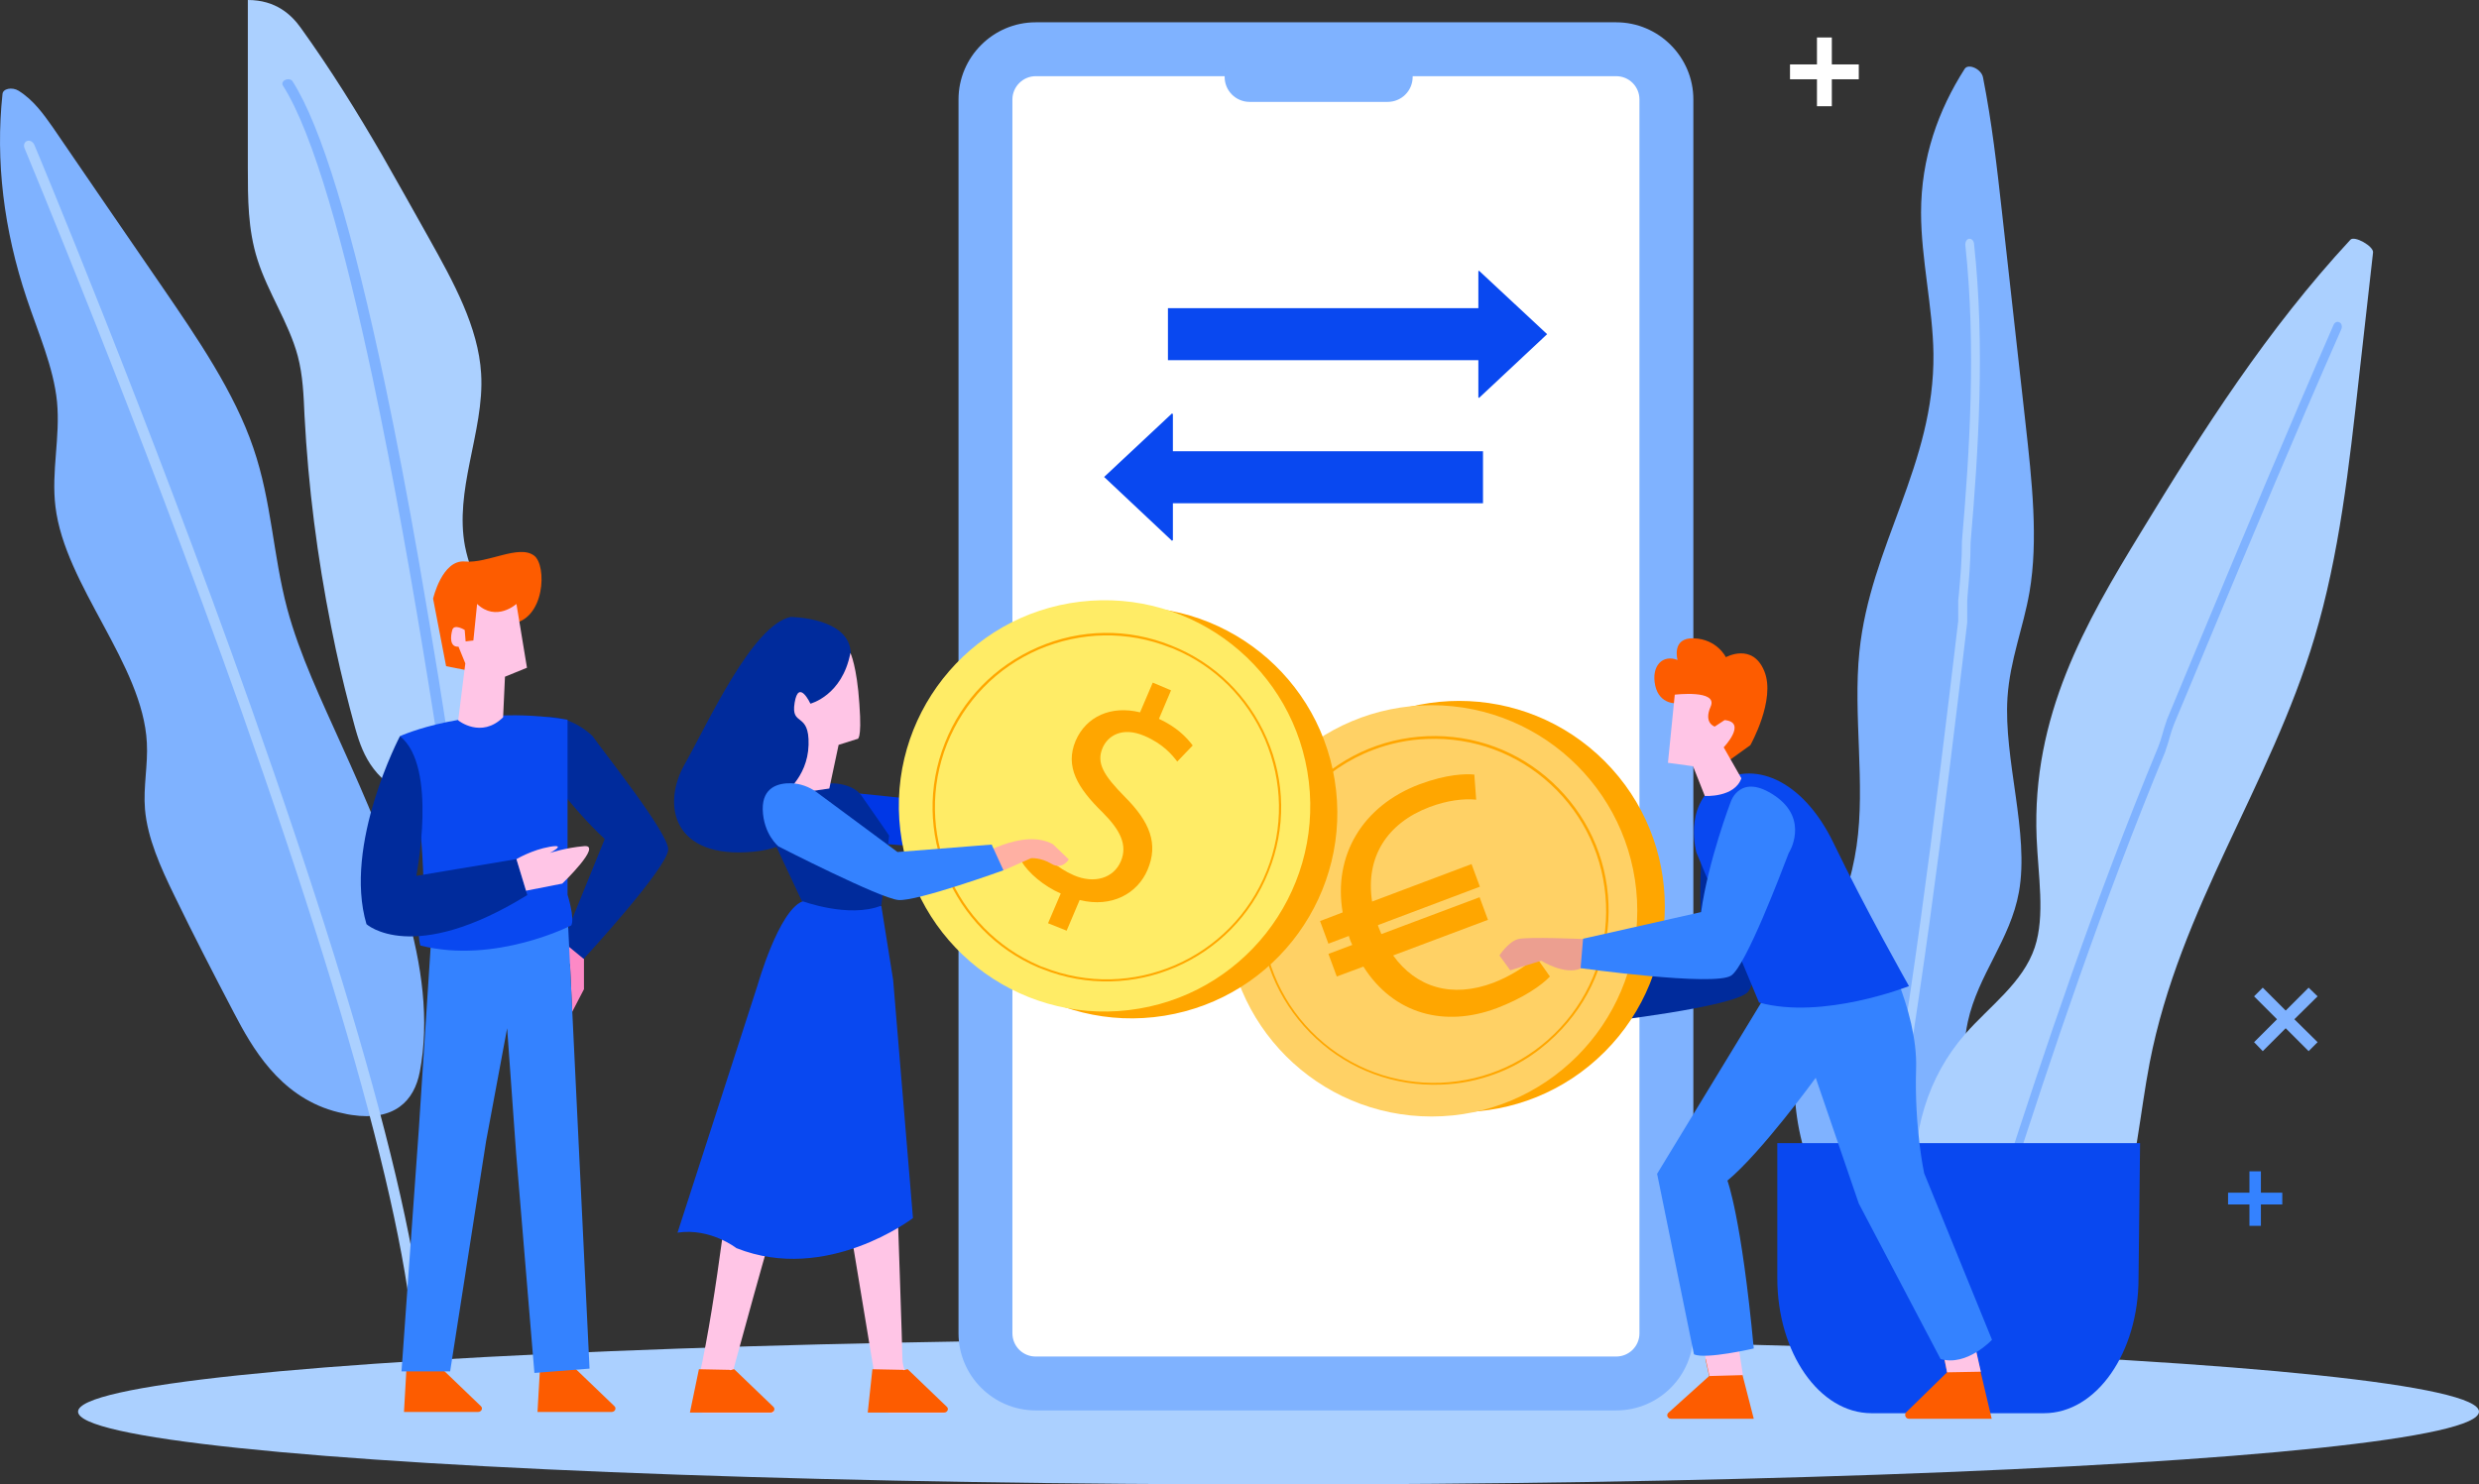 <?xml version="1.0" encoding="utf-8"?>
<!-- Generator: Adobe Illustrator 24.0.1, SVG Export Plug-In . SVG Version: 6.00 Build 0)  -->
<svg version="1.1" id="Capa_1" xmlns="http://www.w3.org/2000/svg" xmlns:xlink="http://www.w3.org/1999/xlink" x="0px" y="0px"
	 viewBox="0 0 800.2 479.3" style="enable-background:new 0 0 800.2 479.3;" xml:space="preserve">
<rect x="0" y="0" width="800.2" height="479.3" fill="#333333" stroke="none"/>
<style type="text/css">
	.st0{fill:#ABD0FF;}
	.st1{fill:#FFFFFF;}
	.st2{fill:#7FB2FF;}
	.st3{fill:#EC9F90;}
	.st4{fill:#002B9C;}
	.st5{fill:#FFA600;}
	.st6{fill:#FFD165;}
	.st7{fill:#0948F0;}
	.st8{fill:#FD5C00;}
	.st9{fill:#FFC5E6;}
	.st10{fill:#3482FF;}
	.st11{fill:#FFB0A3;}
	.st12{fill:#0037E6;}
	.st13{fill:#FFEC66;}
	.st14{fill:#FD89C6;}
</style>
<g>
	<ellipse class="st0" cx="412.7" cy="455.8" rx="387.5" ry="23.5"/>
	<g>
		<g>
			<path id="_x3C_Group_x3E__24_" class="st1" d="M503.8,446.7H352.3c-18.8,0-34.1-15.3-34.1-34.1V50.1c0-18.8,15.3-34.1,34.1-34.1
				h151.5c18.8,0,34.1,15.3,34.1,34.1v362.5C537.9,431.4,522.6,446.7,503.8,446.7z"/>
			<path class="st2" d="M521.7,455.4H334.3c-13.7,0-24.9-11.2-24.9-24.9V32.1c0-13.7,11.2-24.9,24.9-24.9h187.4
				c13.7,0,24.9,11.2,24.9,24.9v398.4C546.6,444.2,535.5,455.4,521.7,455.4z M334.3,24.6c-4.1,0-7.5,3.4-7.5,7.5v398.4
				c0,4.1,3.3,7.5,7.5,7.5h187.4c4.1,0,7.5-3.3,7.5-7.5V32.1c0-4.1-3.3-7.5-7.5-7.5H334.3z"/>
			<path id="_x3C_Group_x3E__23_" class="st2" d="M447.9,32.9h-44.5c-4.5,0-8.1-3.6-8.1-8.1v-3.1c0-4.5,3.6-8.1,8.1-8.1h44.5
				c4.5,0,8.1,3.6,8.1,8.1v3.1C456,29.3,452.4,32.9,447.9,32.9z"/>
		</g>
		<g>
			<path id="_x3C_Group_x3E__22_" class="st0" d="M96.1,114.9c1.7,6.4,1.9,12.9,2.2,19.4c1.2,22.8,4.1,45.5,8.6,68.1
				c0.5,2.4,1,4.9,1.5,7.3c1.8,8.4,3.9,16.8,6.2,25.2c0.1,0.2,0.1,0.5,0.2,0.7c2.4,8.5,6.3,17.7,20.4,22.6c3.2,1.1,6-0.2,8.5-2.6
				c1.1-1,2.1-2.3,3-3.7c3.9-5.8,6.4-13.7,7.4-15.8c4.3-9.8,7.1-19.7,5.6-29.5c-1.6-10.2-7.6-20-9.6-30.2c-1.7-8.9-0.3-18,1.5-27
				c1.9-9.6,4.3-19.3,3.7-28.8c-0.9-15-8.9-29.5-16.9-43.8c-5-8.9-10-17.9-15.1-26.8c-8-13.8-16.5-27.5-26.2-41
				C94.1,4.8,89.1,0,80,0c0,16,0,32,0,48.1c0,2,0,4,0,6c0,10,0,20,3.1,29.7C86.4,94.3,93.3,104.4,96.1,114.9z"/>
			<path id="_x3C_Group_x3E__21_" class="st2" d="M91.3,27.6c10,15.6,20,52.4,28.9,94.1c7,33,13.3,69,18.3,100.1
				c2,12.2,3.7,23.7,5.2,33.9c1.1-1,2.1-2.3,3-3.7c-1.5-10.1-3.3-21.4-5.2-33.4c-2-12.1-4.1-24.9-6.4-38c-3.6-20.6-7.2-39.3-10.7-56
				c-10.7-50.9-20.7-83.9-30-98.4c-0.4-0.6-1.4-0.8-2.3-0.4C91.3,26.1,90.9,27,91.3,27.6z"/>
			<path id="_x3C_Group_x3E__20_" class="st2" d="M81.8,144.7c5.9,17.2,6.3,34.5,10.9,51.8c4,14.9,11.1,29.7,17.7,44.4
				c15.2,33.7,31.5,71.9,25.1,105.2c-1.8,9.4-8.2,16-22,13.9c-0.9-0.1-1.7-0.3-2.6-0.5c-1.1-0.2-2.2-0.5-3.3-0.8
				c-17.6-5.1-26.3-20.6-32.1-31.7c-6.6-12.6-13.1-25.2-19.2-37.8c-4.5-9.2-8.7-18.6-9.5-27.9c-0.6-7.3,1-14.3,0.6-21.5
				c-1.3-25.4-26.4-50.6-29.5-76.2c-1.4-11.4,1.6-22.4,0.5-33.9c-1.1-11.1-6.1-22.3-9.8-33.4C1.2,74.2-1.5,51.9,0.8,30.4
				C0.9,28.6,3.9,28,6,29.3c4.8,3,8,7.5,10.9,11.6C28.6,58,40.3,75.1,52,92.1C63.8,109.3,75.7,126.7,81.8,144.7z"/>
			<path id="_x3C_Group_x3E__19_" class="st0" d="M11.1,46.8c0.4,0.9,36.7,87.7,70,181.7C122.3,345,141.1,420.9,137,454.3
				c-1.2-0.1-2.4-0.3-3.6-0.5c4.3-32.1-14.8-109.3-55.6-224.6C44.5,135.4,8.2,48.6,7.9,47.8c-0.4-1,0-2,0.9-2.3
				C9.6,45.2,10.7,45.8,11.1,46.8z"/>
		</g>
		<path id="_x3C_Group_x3E__18_" class="st2" d="M581.1,331.5c4.5-20.3,15.2-37.4,18.2-58.4c2.9-19.8-1.2-42.5,0.9-62.7
			c3.5-34.3,24.3-60.3,23.9-96.2c-0.2-14.8-4-30.8-4-45.5c0-17.8,5.6-33.2,14.1-46.5c1.2-1.8,5.4,0.1,5.9,2.8
			c2.9,14.7,4.5,29,6.1,43.3c2.5,22.7,5.1,45.5,7.6,68.2c2.1,18.8,4.2,37.9,1.3,54.7c-2,11.5-6.3,21.9-7.1,34
			c-1.3,20,7.1,43.7,3.7,62.8c-2.8,15.5-13.2,26.7-16.5,41.9c-4.9,22.6,6.1,52.7-4.7,71.8c-7.2,12.7-25.2,8.2-37.3-8.4
			C577.9,372.3,577.5,348.2,581.1,331.5z"/>
		<path id="_x3C_Group_x3E__17_" class="st0" d="M634.4,333.8c7.9-9,18.6-16.5,22.4-27.9c3.4-10.2,1.1-23.2,0.6-35.4
			c-1.6-39.4,15.8-69.4,33.7-98.7c20-32.9,40.8-65.5,67.6-94.4c1.3-1.4,7.5,2.1,7.3,4.1l-4.5,40c-3.2,28.9-6.4,57.9-14.4,84.4
			c-14.2,47.6-43.5,87.2-53.2,137.2c-3.2,16.6-4.4,34.3-9.8,49.8c-4.1,11.7-11.1,38.5-35.8,36.2c-29.6-2.8-29.7-32.2-30.3-42.7
			C616.9,365.5,622.3,347.6,634.4,333.8z"/>
		<path id="_x3C_Group_x3E__16_" class="st0" d="M605.9,396.3c0.6,0,1.2-0.6,1.4-1.4c12.1-64.9,20-128.7,27.7-193.9
			c0-0.1,0-0.2,0-0.3v-6.5l0.1-1.7c0.5-5.8,1-11.3,1-17.4c2.5-29.2,4.7-63.4,1.1-96.4c-0.1-1-0.8-1.7-1.6-1.6
			c-0.8,0.1-1.3,1.1-1.2,2.1c3.5,32.6,1.4,66.6-1.1,95.5c0,0.1,0,0.1,0,0.2c0,5.9-0.5,11.3-1,17.1l-0.2,1.8c0,0.1,0,0.1,0,0.2v6.5
			c-7.7,65-15.6,128.8-27.6,193.5c-0.2,1,0.3,2,1,2.2C605.7,396.2,605.8,396.3,605.9,396.3z"/>
		<path id="_x3C_Group_x3E__15_" class="st2" d="M639.5,420.7c0.7,0,1.3-0.6,1.4-1.4c0.7-7,2.5-13.7,4.2-20.1
			c1.5-5.6,3.1-11.4,3.9-17.3c13.2-41.1,29.5-89.9,50-139.4c0,0,0,0,0-0.1c0.6-1.6,1-3.1,1.4-4.5c0.4-1.4,0.8-2.7,1.4-4.2
			c3.6-8.5,7.1-17,10.6-25.4c14-33.6,28.5-68.3,43.4-102.1c0.3-0.8,0.1-1.7-0.6-2.1c-0.7-0.4-1.5-0.1-1.9,0.7
			C738.5,138.7,724,173.4,710,207c-3.5,8.5-7.1,17-10.6,25.5c0,0,0,0.1,0,0.1c-0.6,1.6-1,3.1-1.4,4.5c-0.4,1.4-0.8,2.7-1.4,4.2
			c-20.6,49.7-36.9,98.6-50.2,139.8c0,0.1-0.1,0.2-0.1,0.3c-0.8,5.7-2.2,11.2-3.8,17c-1.8,6.6-3.6,13.4-4.3,20.7
			c-0.1,0.9,0.5,1.6,1.2,1.7C639.4,420.7,639.5,420.7,639.5,420.7z"/>
		<g>
			<path class="st3" d="M514.9,320.7c0,0-17.3,3.7-20.2,5.2c-2.9,1.6-4.6,6.6-4.6,6.6l4.6,3.8l8.9-5.5c0,0,8.5,2.8,12.9-0.7
				S514.9,320.7,514.9,320.7z"/>
			<path class="st4" d="M563.4,260.5c-12.7-4.7-13.4,5.4-13.4,5.4s-2.3,20.4-0.4,37l-34.7,17.8l1.6,9.4c0,0,43.3-4.9,47.7-9.8
				c3.8-4.3,7.3-36.1,8.1-43l0,0C572.2,277.3,576.1,265.2,563.4,260.5z"/>
		</g>
		<g>
			
				<ellipse transform="matrix(0.707 -0.707 0.707 0.707 -69.005 418.827)" class="st5" cx="471.1" cy="292.7" rx="66.4" ry="66.4"/>
			<circle class="st6" cx="462.1" cy="294.1" r="66.4"/>
			<path class="st5" d="M482.8,346.7c-5.6,2.1-11.5,3.3-17.6,3.5c-15,0.6-29.4-4.7-40.4-14.9c-11-10.2-17.5-24.1-18.1-39.1
				c-0.6-15,4.7-29.4,14.9-40.4c10.2-11,24.1-17.5,39.1-18.1c15-0.6,29.4,4.7,40.4,14.9c11,10.2,17.5,24.1,18.1,39.1
				c0.6,15-4.7,29.4-14.9,40.4C498.2,338.7,490.9,343.7,482.8,346.7z M443.3,242.1c-8,3-15.2,7.9-21.2,14.3
				c-10.1,10.9-15.3,25.1-14.7,39.9c0.6,14.8,6.9,28.5,17.8,38.6c10.9,10.1,25.1,15.3,39.9,14.7c14.8-0.6,28.5-6.9,38.6-17.8
				c10.1-10.9,15.3-25.1,14.7-39.9l0.3,0l-0.3,0c-0.6-14.8-6.9-28.5-17.8-38.6c-10.9-10.1-25.1-15.3-39.9-14.7
				C454.7,238.8,448.8,240,443.3,242.1z"/>
			<path class="st5" d="M482.1,317.3c-13.5,5.1-25,1.5-32.4-8.8l30.6-11.5l-2.7-7.3l-31.7,11.9c-0.3-0.7-0.6-1.4-0.9-2.2
				c-0.1-0.2-0.2-0.5-0.2-0.7l32.9-12.4l-2.7-7.3l-32.1,12.1c-2.2-14.3,4.8-25.3,18.5-30.5c5.8-2.2,11.1-2.8,15.1-2.4l-0.6-8.1
				c-2.8-0.3-9-0.1-17.6,3.1c-18.6,7-28,23.1-24.9,41.4l-7.3,2.8l2.7,7.3l6.6-2.5c0.1,0.3,0.2,0.7,0.3,1c0.2,0.7,0.5,1.2,0.8,1.9
				l-7.7,2.9l2.7,7.3l8.6-3.2c9.8,15.5,26.4,19.7,43.1,13.4c8.4-3.2,14.4-7.3,17.1-10.2l-4.5-6.4C492.6,312,487.5,315.2,482.1,317.3
				z"/>
		</g>
		<path id="_x3C_Group_x3E__14_" class="st7" d="M659.8,456.3h-55.7c-16.8,0-30.4-19.5-30.4-43.6v-43.6h117.1l-0.5,43.6
			C690.3,436.8,676.7,456.3,659.8,456.3z"/>
		<g>
			<path class="st8" d="M566.1,458.1h-26.7c-1.1,0-1.6-1.2-0.9-1.9l13.2-11.9l-1.2-5.5l10.4-1.3l1.6,6.6L566.1,458.1z"/>
			<polygon class="st9" points="562.6,444 551.8,444.3 550,436 561.2,434.9 			"/>
			<path class="st8" d="M642.9,458.1h-26.7c-1.1,0-1.6-1.3-0.9-2.1l13.2-12.9l-1.2-6l10.4-1.4l1.6,7.1L642.9,458.1z"/>
			<polygon class="st9" points="639.4,442.9 628.5,443.1 627.3,437.1 637.8,435.8 			"/>
			<path class="st10" d="M605.9,303.1l0.7,0.6c0,0,12.5,22.2,11.9,41.3c-0.6,19.1,2.6,33.8,2.6,33.8l21.9,53.8c0,0-8.1,8.7-16.6,6.2
				L600,388.6L586.1,348c0,0-17.6,24.2-28.5,33.2c0,0,4.5,11.7,8.5,54.2c0,0-15.5,3.6-19.3,1.9L534.9,379l34.9-57.4l-4.6-11.6
				L605.9,303.1z"/>
			<path class="st7" d="M616.2,318.4c0,0-27.8,11-48.4,5.3l-20.2-48.4c0,0-4.3-14.7,6.7-22.3c11-7.7,27.4-1.9,37.6,19.3
				C602.1,293.5,616.2,318.4,616.2,318.4z"/>
			<path class="st3" d="M511,303.2c0,0-17.7-0.8-20.9,0c-3.2,0.8-6.1,5.3-6.1,5.3l3.5,4.8l10-3.1c0,0,7.6,4.8,12.7,2.5
				C515.3,310.3,511,303.2,511,303.2z"/>
			<path class="st8" d="M541.5,227.1c0,0-5.8,0.6-7.2-5.7c-1.4-6.4,2.4-10.2,7.2-8.3c0,0-2.1-7.3,5.3-7c7.5,0.3,10.3,6.1,10.3,6.1
				s8.6-4.8,12.4,4.5c3.8,9.2-4.5,23.9-4.5,23.9l-6.4,4.6L541.5,227.1z"/>
			<path class="st9" d="M540.6,224.3l-2.2,22l8.1,1.1l3.8,9.6c0,0,9.6,0.6,11.8-5.7l-5.7-10c0,0,7.7-8.1,0.3-8.8l-3.2,2.1
				c0,0-3.7-1.1-1.3-6.5C554.6,222.6,540.6,224.3,540.6,224.3z"/>
			<path class="st10" d="M573,257c-11.2-7.7-14.3,1.8-14.3,1.8s-7.3,19.1-9.6,35.7l-38.1,8.6l-0.8,9.5c0,0,43.2,6,48.6,2.4
				c4.8-3.2,16.1-33.1,18.6-39.6l0,0C577.4,275.5,584.2,264.7,573,257z"/>
		</g>
		<polygon class="st10" points="736.7,385.1 729.8,385.1 729.8,378.2 726.1,378.2 726.1,385.1 719.2,385.1 719.2,388.9 726.1,388.9 
			726.1,395.8 729.8,395.8 729.8,388.9 736.7,388.9 		"/>
		<polygon class="st2" points="748.1,321.7 745.2,318.9 737.8,326.3 730.4,318.9 727.6,321.7 735,329.1 727.6,336.5 730.4,339.4 
			737.8,332 745.2,339.4 748.1,336.5 740.6,329.1 		"/>
		<polygon class="st1" points="600,20.8 591.3,20.8 591.3,12.1 586.5,12.1 586.5,20.8 577.8,20.8 577.8,25.6 586.5,25.6 586.5,34.3 
			591.3,34.3 591.3,25.6 600,25.6 		"/>
		<g>
			<path class="st11" d="M324.7,251.9c0,0,10.8-14.9,22.1-13.1l6.5,2.8c0,0-0.7,4-4.8,3.2c-4-0.8-6.8,0.6-6.8,0.6l-6.9,6.7
				L324.7,251.9z"/>
			<path class="st12" d="M264.6,254.9l36.1,3.7l27.6-12.9l6.5,6.4c0,0-22.6,19.3-28.3,20.9c-5.7,1.6-42.4-2.6-42.4-2.6
				s-7.6-1.5-8.9-9.4C253.8,253.1,264.6,254.9,264.6,254.9z"/>
			<g>
				<g>
					
						<ellipse transform="matrix(0.987 -0.159 0.159 0.987 -37.029 61.225)" class="st5" cx="365.3" cy="262.7" rx="66.4" ry="66.4"/>
					
						<ellipse transform="matrix(0.993 -0.118 0.118 0.993 -28.179 43.798)" class="st13" cx="356.5" cy="260.3" rx="66.4" ry="66.4"/>
					<path class="st5" d="M335.2,312.4c-27.9-11.9-41.5-44.1-30.2-72.5c5.5-14,16.2-24.9,30-30.9c13.8-6,29.1-6.2,43-0.6
						c14,5.5,24.9,16.2,30.9,30c6,13.8,6.2,29.1,0.6,43c-11.4,28.8-44.2,43-73,31.5C336.1,312.7,335.7,312.6,335.2,312.4z
						 M379.1,209.6c-0.4-0.2-0.9-0.4-1.3-0.5c-13.8-5.5-28.9-5.2-42.5,0.6c-13.6,5.9-24.1,16.7-29.6,30.5
						c-11.1,28,2.2,59.8,29.8,71.6c0.4,0.2,0.9,0.4,1.3,0.5c28.5,11.3,60.8-2.7,72.1-31.1c5.5-13.8,5.2-28.9-0.6-42.5
						C402.6,225.5,392.3,215.2,379.1,209.6z"/>
					<g>
						<path class="st5" d="M338.3,298.1l4.1-9.6c-5.5-2.4-10.4-6.6-12.7-10.4l5-5.4c2.4,3.7,6.6,7.6,11.9,9.9
							c6.7,2.9,12.9,0.9,15.2-4.5c2.2-5.2-0.1-10-5.9-15.8c-8.1-7.9-12.2-14.8-8.7-23.1c3.4-7.9,11.5-11.5,20.8-9.2l4.1-9.6l5.9,2.5
							l-3.9,9.2c5.6,2.6,8.8,5.8,10.9,8.6l-5,5.2c-1.5-2-4.5-5.7-10.6-8.3c-7.3-3.1-11.9,0.1-13.5,3.9c-2.1,4.9,0.4,8.9,7.2,15.8
							c8.1,8.1,10.9,15.2,7.3,23.6c-3.2,7.5-11.4,12.3-21.9,9.7l-4.2,9.9L338.3,298.1z"/>
					</g>
				</g>
				<g>
					<path class="st9" d="M227,456.2h22.8c0,0-1.2-4.6-6.1-5.5c-2-0.4-3.6-1.4-4.8-2.6c-1.8-1.7-2.8-3.5-2.8-3.5s12.7-47.2,18-63.3
						l-11.2-12.6l-6.7,6.3c0,0-4.8,44.2-10.5,69.4c-0.6,2.6-1.2,5-1.8,7.1C223.2,453.8,224.8,456.2,227,456.2z"/>
					<path class="st9" d="M273.9,393.3l8.7,52.5l1.2,7.2c0.3,1.9,1.8,3.2,3.5,3.2h17.8c0,0,0.4-4.6-5.4-5.8
						c-1.2-0.3-2.3-0.8-3.3-1.5h0c-3.5-2.6-5.1-7.7-5.1-10c0-2.9-1.7-52.3-1.7-52.3L273.9,393.3z"/>
					<path class="st4" d="M255.2,199.2c0,0,19,0.1,19.4,11.6c0.3,11.5-8.9,25.6-7,30.4c1.9,4.8,1.6,31.4-24.4,33.8
						c-26.1,2.5-29.7-15.2-22.1-28.4C228.6,233.3,242.8,201.9,255.2,199.2z"/>
					<path class="st7" d="M284.5,292.6l3.8,23.8l6.4,76.9c0,0-27.8,21.3-57,9.7c0,0-8.4-6.6-19-5l25.9-80.1c0,0,6.7-23.6,14.3-26.8
						C271.9,285.6,284.5,292.6,284.5,292.6z"/>
					<path class="st4" d="M248.6,269.1l10.2,21.8c0,0,15.2,5.7,25.7,1.5l2.5-22.6c0,0-4.2-6.2-9-13c-3.1-4.4-12.8-5.2-16.9-1.7
						L248.6,269.1z"/>
					<path class="st11" d="M314.6,277.2c0,0,15.4-10.1,25.3-4.6l5.1,4.9c0,0-2.1,3.5-5.6,1.4c-3.5-2.1-6.6-1.8-6.6-1.8l-8.8,3.9
						L314.6,277.2z"/>
					<path class="st8" d="M281.6,442.1l9.9,0.2c0.4,0.3,0.9-0.2,1.5-0.2l12.6,12.1c0.8,0.7,0.2,1.9-0.9,1.9h-24.6L281.6,442.1z"/>
					<path class="st8" d="M225.6,442.1l9.9,0.2c0.4,0.3,0.9-0.2,1.5-0.2l12.6,12.1c0.8,0.7,0.2,1.9-0.9,1.9h-26L225.6,442.1z"/>
					<path class="st9" d="M274.5,210.8c0,0,2.1,4.3,2.9,16.5c0.9,12.2-0.7,11.3-0.7,11.3l-6,1.9l-3,14.1l-15.3,2.2
						c0,0,8.3-5.4,8.6-16.3c0.3-10.9-5.8-5.7-4.5-13.6c1.3-7.9,5.1,0.3,5.1,0.3S271.9,224.6,274.5,210.8z"/>
					<path class="st10" d="M263.5,255.7l26.2,19.4l30.4-2.4l3.8,8.3c0,0-27.9,10.1-33.9,9.6c-5.9-0.5-38.7-17.3-38.7-17.3
						s-4.9-3.9-5.1-12c-0.1-7.1,5-8.5,9.2-8.4C258.3,253,261.1,254,263.5,255.7z"/>
				</g>
			</g>
		</g>
		<g>
			<path class="st14" d="M188.5,309.6v9.8l-3.8,7.3l-0.7-15.3c0,0-3.9-3.3-2.2-7.4C183.4,300,188.5,309.6,188.5,309.6z"/>
			<path class="st4" d="M176,231.5c-12.4,0.7-2.7,13.5-2.7,13.5s10.6,15.5,21.9,25.9l-13.5,33.2l6.7,5.5c0,0,27.1-29.4,27.3-35.3
				c0.1-5.3-20.8-31.4-24.4-36.6l0,0C191.3,237.7,184.8,231,176,231.5z"/>
			<g>
				<path class="st8" d="M174.3,441.9l9.9,0.2c0.4,0.3,0.9-0.2,1.5-0.2l12.6,12.1c0.8,0.7,0.2,1.9-0.9,1.9h-23.9L174.3,441.9z"/>
				<path class="st8" d="M131.2,441.9l9.9,0.2c0.4,0.3,0.9-0.2,1.5-0.2l12.6,12.1c0.8,0.7,0.2,1.9-0.9,1.9h-23.9L131.2,441.9z"/>
				<polygon class="st10" points="183.2,295 190.3,441.9 172.5,443.3 166.6,372.4 163.7,332 156.9,368.5 145.3,442.8 129.6,442.8 
					135.2,364.5 139.3,301.3 				"/>
				<path class="st8" d="M150.1,216.3l-6.1-1.2l-4.2-21.8c0,0,2.9-12.7,10.3-12c7.3,0.7,17.4-5.6,22.3-1.9c4.2,3.1,3.6,20.8-7.4,22
					L150.1,216.3z"/>
				<path class="st7" d="M129.1,237.7c0,0,22.8-10.5,54.1-5.3v56.5c0,0,2.4,7.6,1.2,9.9c0,0-24.5,12.6-48.7,6.5c0,0-1.7-5,1.2-10.2
					C136.9,295.2,137.2,252.4,129.1,237.7z"/>
				<path class="st9" d="M150,203.4c0,0-3.4-2.1-4,0c-0.6,2.1-0.9,5.6,2,5.4l2.2,5.4l-2.3,18.4c0,0,7.4,6,14.5-1l0.6-13.1l7.1-2.9
					l-3.4-20.6c0,0-6.5,5.9-12.7,0l-1.2,11.8l-2.5,0.3L150,203.4z"/>
			</g>
			<path class="st4" d="M129.1,237.7c0,0-18.4,35-10.8,60.7c0,0,14.8,13.5,51.9-9.4l-3.5-11.6l-32.3,5.4
				C134.3,282.9,141.5,247.5,129.1,237.7z"/>
			<path class="st9" d="M166.7,277.4c0,0,5-3,10.8-4c5.8-1,0,2,0,2s5.1-1.7,11.1-2.2c6-0.5-7.1,12.1-7.1,12.1l-11.7,2.3L166.7,277.4
				z"/>
		</g>
		<polygon class="st7" points="477.4,87.4 477.2,87.6 477.2,99.5 377,99.5 377,116.3 477.2,116.3 477.2,128.3 477.4,128.5 
			499.4,107.9 		"/>
		<polygon class="st7" points="378.3,174.6 378.6,174.4 378.6,162.5 478.7,162.5 478.7,145.7 378.6,145.7 378.6,133.7 378.3,133.5 
			356.4,154 		"/>
	</g>
</g>
</svg>

